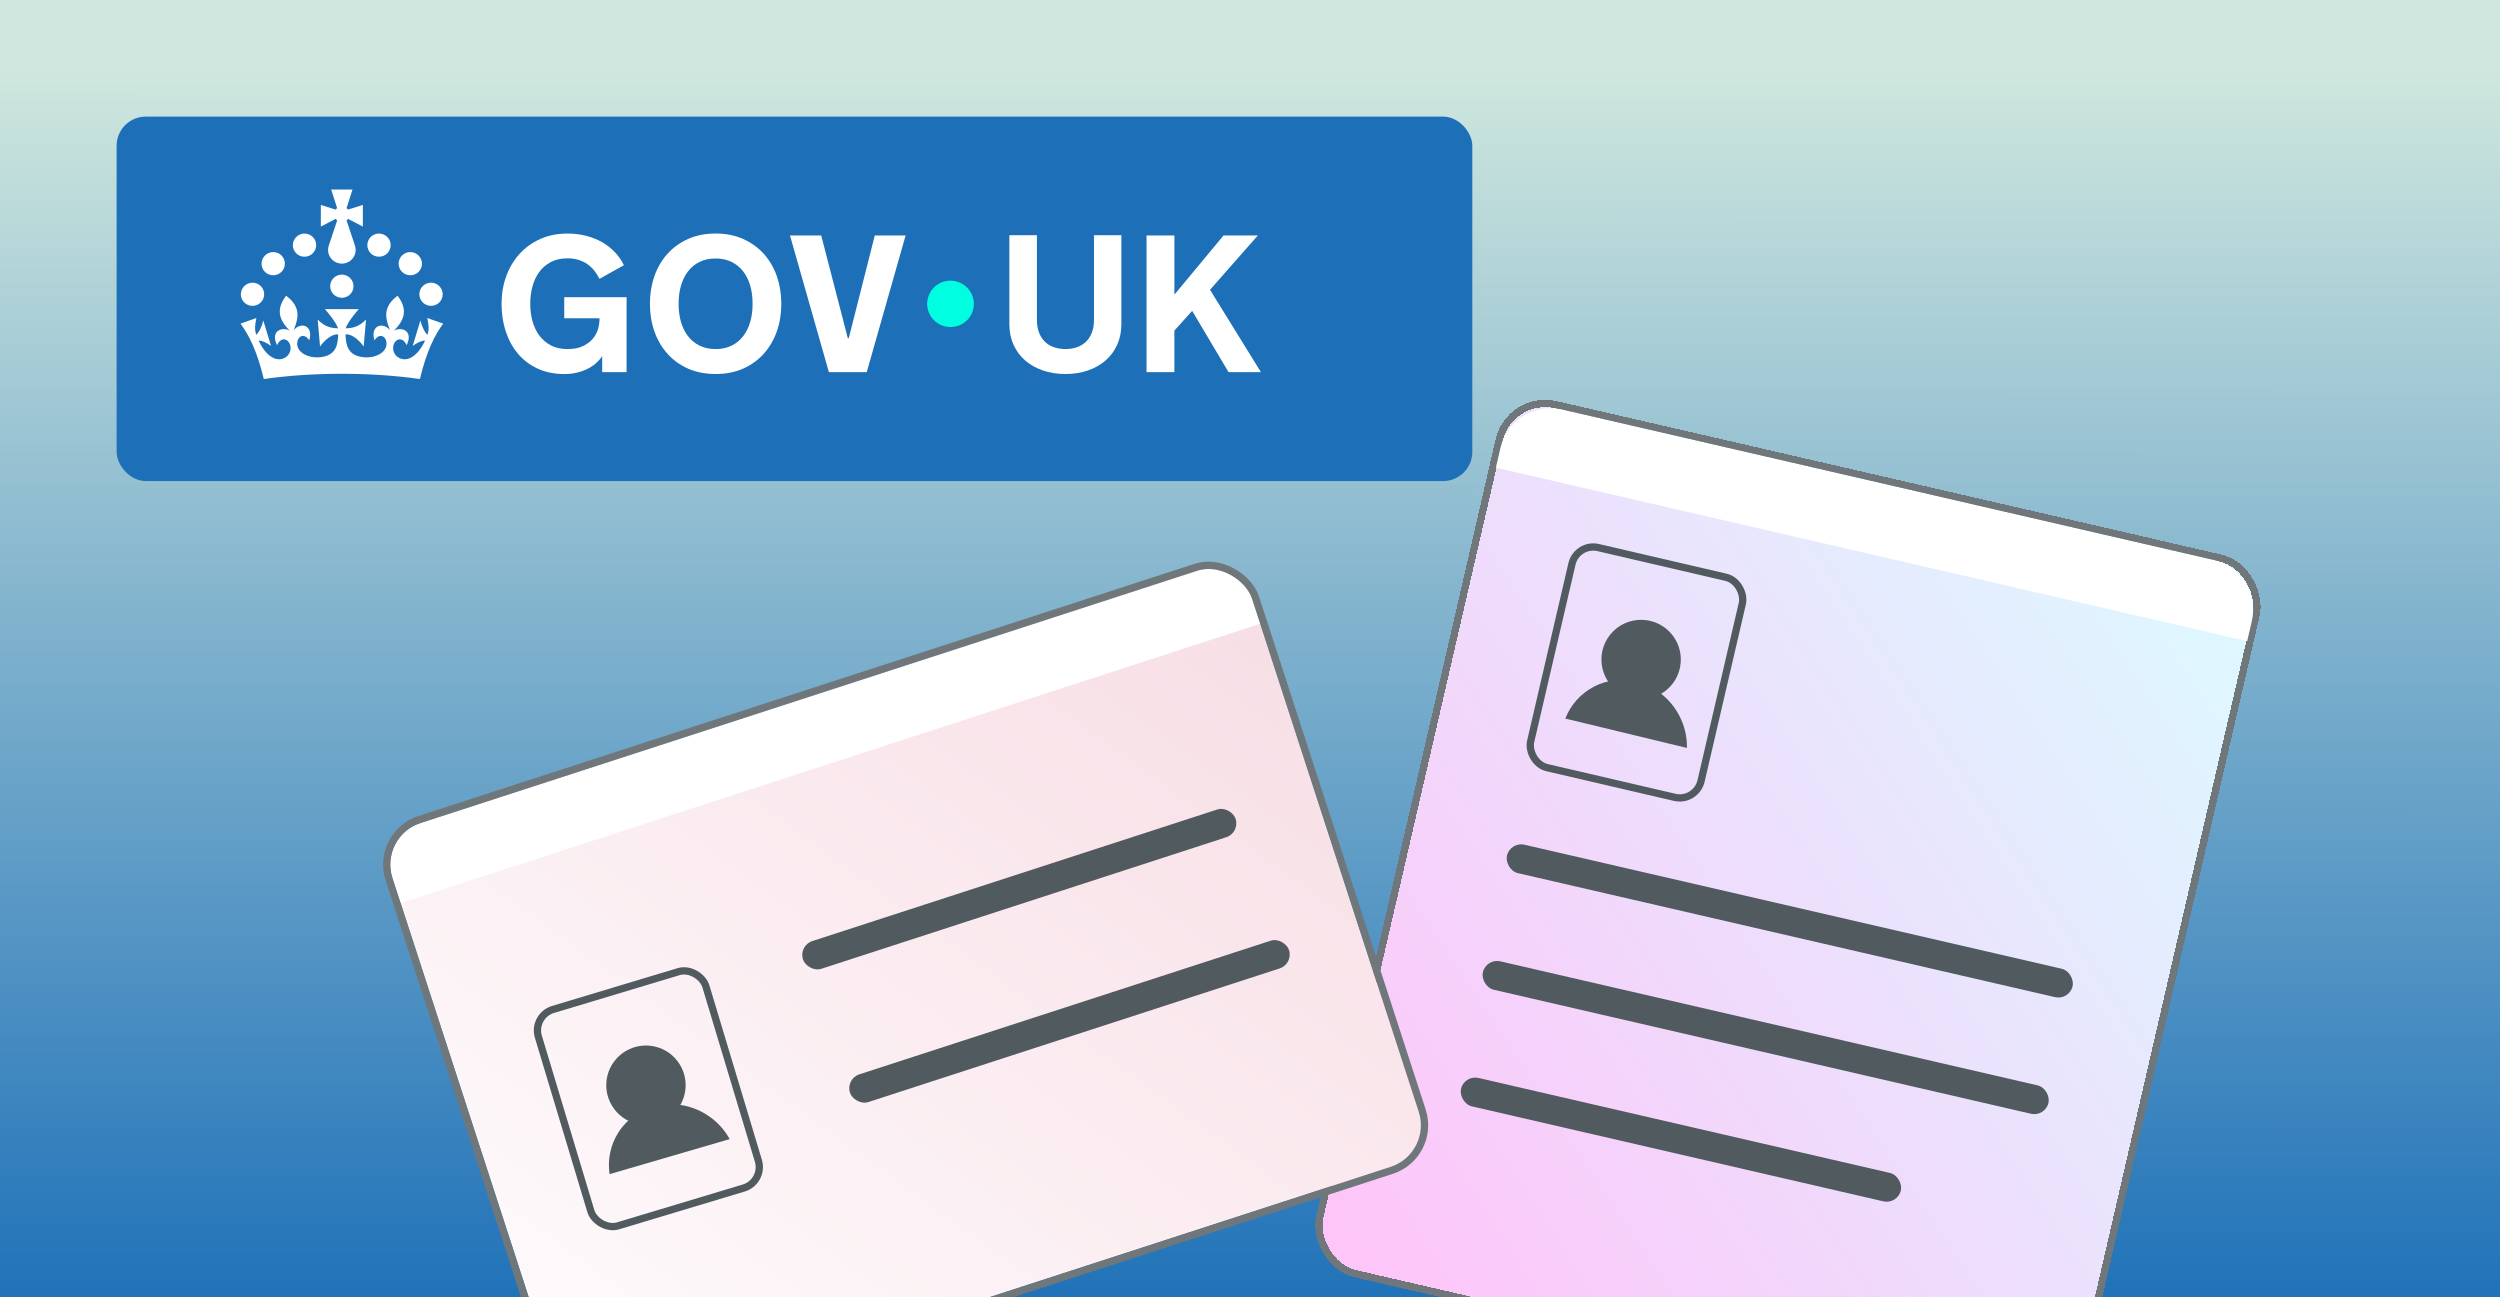 <svg width="343" height="178" viewBox="0 0 343 178" fill="none" xmlns="http://www.w3.org/2000/svg">
<g clip-path="url(#clip0_14848_72138)">
<path d="M0 -28H343V249H0V-28Z" fill="url(#paint0_linear_14848_72138)"/>
<rect x="16" y="16" width="186" height="50" rx="4" fill="#1D70B8"/>
<path d="M52.618 35.099C51.793 35.438 50.856 35.051 50.52 34.242C50.183 33.435 50.569 32.495 51.395 32.16C52.205 31.83 53.145 32.224 53.481 33.033C53.816 33.838 53.428 34.77 52.618 35.099Z" fill="white"/>
<path d="M47.521 40.732C46.695 41.071 45.758 40.684 45.423 39.875C45.085 39.068 45.472 38.127 46.297 37.792C47.107 37.463 48.047 37.857 48.383 38.666C48.719 39.471 48.33 40.403 47.521 40.732Z" fill="white"/>
<path d="M56.911 37.642C56.086 37.981 55.149 37.594 54.813 36.785C54.476 35.978 54.862 35.038 55.686 34.702C56.496 34.373 57.436 34.767 57.774 35.578C58.109 36.383 57.721 37.314 56.911 37.644V37.642Z" fill="white"/>
<path d="M59.755 41.84C58.929 42.178 57.993 41.791 57.657 40.982C57.319 40.175 57.706 39.235 58.532 38.9C59.341 38.57 60.282 38.965 60.617 39.773C60.955 40.58 60.565 41.51 59.755 41.84Z" fill="white"/>
<path d="M47.749 30.032L47.753 30.028L49.782 31.085V28.117L47.757 28.754L47.751 28.749C47.695 28.675 47.63 28.608 47.555 28.551L47.55 28.545L48.365 26H45.437L46.252 28.547L46.246 28.553C46.174 28.61 46.107 28.675 46.05 28.751L46.045 28.756L44.02 28.118V31.085L46.049 30.028L46.052 30.032C46.112 30.109 46.183 30.179 46.261 30.239L45.096 33.726C45.096 33.726 45.094 33.735 45.092 33.739V33.742C45.038 33.917 45.009 34.101 45.009 34.294C45.009 35.238 45.711 36.016 46.624 36.149C46.637 36.149 46.651 36.153 46.666 36.154C46.744 36.165 46.822 36.171 46.904 36.171C46.985 36.171 47.063 36.163 47.141 36.154C47.154 36.154 47.169 36.151 47.181 36.149C48.094 36.016 48.797 35.236 48.797 34.294C48.797 34.103 48.767 33.917 48.713 33.742C48.66 33.568 48.713 33.739 48.713 33.739C48.713 33.735 48.711 33.73 48.709 33.726L47.546 30.239C47.624 30.179 47.695 30.111 47.755 30.032" fill="white"/>
<path d="M41.159 35.099C41.984 35.438 42.921 35.051 43.257 34.242C43.594 33.435 43.208 32.495 42.382 32.16C41.572 31.83 40.632 32.224 40.297 33.033C39.961 33.838 40.349 34.77 41.159 35.099Z" fill="white"/>
<path d="M36.866 37.642C37.692 37.981 38.628 37.594 38.964 36.785C39.301 35.978 38.915 35.038 38.091 34.702C37.281 34.373 36.341 34.767 36.004 35.578C35.668 36.383 36.056 37.314 36.866 37.644V37.642Z" fill="white"/>
<path d="M34.027 41.84C34.852 42.178 35.789 41.791 36.125 40.982C36.462 40.175 36.076 39.235 35.25 38.9C34.441 38.57 33.5 38.965 33.165 39.773C32.827 40.58 33.217 41.51 34.027 41.84Z" fill="white"/>
<path d="M46.899 51.283C50.739 51.283 54.373 51.541 57.611 52C58.529 48.163 59.649 45.968 60.805 44.402L58.629 43.633C58.845 44.73 58.88 45.24 58.638 45.944C58.279 45.596 57.94 44.955 57.675 43.977L56.622 47.461C57.263 47.023 57.758 46.74 58.322 46.726C57.319 48.871 56.066 49.423 55.253 49.275C54.262 49.095 53.807 48.217 53.959 47.472C54.188 46.416 55.279 46.142 55.787 47.369C56.76 45.396 55.108 44.782 54.045 45.366C55.678 43.748 55.865 42.311 54.547 40.572C52.711 41.967 52.689 43.346 53.515 45.288C52.442 44.071 50.772 44.724 51.377 46.692C52.15 45.503 53.175 46.25 53.014 47.38C52.877 48.363 51.569 49.158 49.939 49.017C47.603 48.806 47.464 47.207 47.405 45.883C47.979 45.776 49.014 46.306 49.896 47.535L50.22 43.84C49.262 44.833 48.391 45.02 47.422 45.051C47.745 44.053 49.226 42.417 49.226 42.417H44.58C44.58 42.417 46.06 44.051 46.384 45.051C45.416 45.02 44.545 44.833 43.585 43.84L43.91 47.535C44.792 46.306 45.826 45.778 46.4 45.883C46.342 47.207 46.202 48.806 43.866 49.017C42.236 49.158 40.928 48.363 40.792 47.38C40.63 46.25 41.656 45.503 42.429 46.692C43.031 44.723 41.362 44.069 40.289 45.288C41.117 43.346 41.095 41.967 39.256 40.572C37.937 42.312 38.124 43.75 39.757 45.366C38.694 44.782 37.042 45.396 38.017 47.369C38.527 46.142 39.616 46.418 39.844 47.472C39.998 48.216 39.541 49.093 38.55 49.275C37.739 49.424 36.485 48.871 35.481 46.726C36.047 46.739 36.541 47.023 37.184 47.461L36.129 43.977C35.864 44.955 35.525 45.596 35.165 45.944C34.922 45.24 34.956 44.728 35.174 43.633L33 44.402C34.156 45.966 35.274 48.165 36.193 52C39.43 51.541 43.062 51.283 46.901 51.283" fill="white"/>
<path d="M72.748 41.731C72.748 42.533 72.848 43.305 73.052 44.046C73.254 44.787 73.561 45.442 73.975 46.008C74.388 46.575 74.914 47.031 75.555 47.375C76.196 47.718 76.961 47.891 77.847 47.891C78.733 47.891 79.409 47.757 79.976 47.487C80.543 47.217 80.995 46.878 81.334 46.474C81.671 46.069 81.908 45.629 82.046 45.159C82.181 44.688 82.249 44.252 82.249 43.851V43.667H77.413V40.776H85.966V51.056H82.62V48.859C82.383 49.225 82.088 49.559 81.738 49.859C81.386 50.161 80.991 50.416 80.552 50.632C80.113 50.845 79.631 51.014 79.109 51.135C78.586 51.257 78.03 51.319 77.441 51.319C76.063 51.319 74.836 51.071 73.765 50.574C72.694 50.078 71.79 49.394 71.058 48.52C70.324 47.649 69.767 46.628 69.385 45.46C69.003 44.292 68.812 43.033 68.812 41.681C68.812 40.329 69.026 39.081 69.452 37.907C69.878 36.734 70.484 35.715 71.269 34.847C72.055 33.979 73.004 33.295 74.115 32.795C75.227 32.293 76.472 32.043 77.851 32.043C78.747 32.043 79.596 32.146 80.4 32.35C81.204 32.554 81.938 32.847 82.601 33.225C83.265 33.604 83.85 34.062 84.36 34.599C84.869 35.136 85.282 35.73 85.597 36.385L82.251 38.255C82.049 37.854 81.812 37.481 81.54 37.137C81.267 36.793 80.954 36.497 80.598 36.247C80.243 35.999 79.837 35.802 79.379 35.658C78.922 35.515 78.412 35.443 77.851 35.443C76.963 35.443 76.2 35.616 75.559 35.96C74.918 36.304 74.389 36.76 73.978 37.326C73.565 37.893 73.257 38.549 73.055 39.294C72.853 40.039 72.752 40.809 72.752 41.602V41.733L72.748 41.731Z" fill="white"/>
<path d="M98.182 32.039C99.588 32.039 100.848 32.289 101.964 32.791C103.079 33.293 104.026 33.977 104.804 34.843C105.582 35.712 106.175 36.732 106.583 37.904C106.992 39.077 107.196 40.335 107.196 41.677C107.196 43.02 106.992 44.289 106.583 45.456C106.175 46.624 105.582 47.645 104.804 48.516C104.026 49.388 103.079 50.072 101.964 50.571C100.848 51.067 99.587 51.315 98.182 51.315C96.778 51.315 95.505 51.067 94.393 50.571C93.281 50.074 92.336 49.39 91.56 48.516C90.782 47.645 90.189 46.624 89.781 45.456C89.372 44.289 89.168 43.029 89.168 41.677C89.168 40.325 89.372 39.077 89.781 37.904C90.189 36.73 90.782 35.712 91.56 34.843C92.338 33.975 93.281 33.291 94.393 32.791C95.505 32.289 96.766 32.039 98.182 32.039ZM98.182 47.891C99.008 47.891 99.735 47.737 100.363 47.428C100.991 47.119 101.521 46.688 101.951 46.139C102.381 45.589 102.707 44.94 102.925 44.189C103.144 43.439 103.255 42.621 103.255 41.73V41.626C103.255 40.745 103.146 39.928 102.925 39.172C102.705 38.419 102.381 37.767 101.951 37.218C101.521 36.668 100.991 36.239 100.363 35.928C99.735 35.62 99.008 35.465 98.182 35.465C97.356 35.465 96.627 35.62 95.994 35.928C95.362 36.237 94.832 36.668 94.406 37.218C93.98 37.767 93.657 38.419 93.437 39.172C93.216 39.926 93.107 40.745 93.107 41.626V41.73C93.107 42.621 93.216 43.439 93.437 44.189C93.656 44.94 93.98 45.589 94.406 46.139C94.832 46.688 95.362 47.117 95.994 47.428C96.626 47.737 97.356 47.891 98.182 47.891Z" fill="white"/>
<path d="M113.723 51.057L108.387 32.303H112.669L116.319 46.402H116.45L120.021 32.303H124.251L118.915 51.057H113.723Z" fill="white"/>
<path d="M146.179 47.89C146.733 47.89 147.248 47.809 147.728 47.647C148.206 47.486 148.619 47.241 148.966 46.916C149.312 46.588 149.587 46.174 149.79 45.672C149.992 45.17 150.094 44.58 150.094 43.9V32.273H153.85V44.462C153.85 45.509 153.659 46.454 153.277 47.3C152.896 48.146 152.364 48.865 151.684 49.457C151.004 50.049 150.194 50.507 149.255 50.831C148.316 51.153 147.289 51.314 146.174 51.314C145.058 51.314 144.032 51.153 143.092 50.831C142.153 50.509 141.341 50.051 140.656 49.457C139.97 48.865 139.439 48.146 139.057 47.3C138.675 46.454 138.484 45.509 138.484 44.462V32.273H142.266V43.9C142.266 44.58 142.366 45.17 142.57 45.672C142.772 46.174 143.046 46.588 143.394 46.916C143.741 47.243 144.154 47.487 144.632 47.647C145.11 47.809 145.627 47.89 146.181 47.89H146.179Z" fill="white"/>
<path d="M157.307 32.303H161.127V40.425L167.873 32.303H172.578L166.015 39.758L172.998 51.059H168.557L163.564 42.649L161.125 45.356V51.059H157.305V32.303H157.307Z" fill="white"/>
<path d="M131.647 44.621C129.995 45.298 128.122 44.523 127.451 42.906C126.776 41.292 127.549 39.411 129.2 38.741C130.819 38.081 132.7 38.87 133.371 40.488C134.043 42.099 133.266 43.961 131.647 44.621Z" fill="#00FFE0"/>
<g filter="url(#filter0_d_14848_72138)">
<rect x="207.516" y="53.211" width="105.587" height="121.362" rx="6" transform="rotate(13 207.516 53.211)" fill="url(#paint1_linear_14848_72138)" shape-rendering="crispEdges"/>
<rect x="207.141" y="52.611" width="106.587" height="122.362" rx="6.5" transform="rotate(13 207.141 52.611)" stroke="#6F777B" shape-rendering="crispEdges"/>
<rect x="207.207" y="114" width="79.644" height="4" rx="2" transform="rotate(13 207.207 114)" fill="#505A5F"/>
<path d="M205.867 59.988C206.736 56.221 210.495 53.872 214.262 54.742L303.701 75.39C307.468 76.26 309.816 80.019 308.947 83.785L308.316 86.516L205.236 62.718L205.867 59.988Z" fill="white"/>
<rect x="203.898" y="130" width="79.644" height="4" rx="2" transform="rotate(13 203.898 130)" fill="#505A5F"/>
<rect x="200.902" y="146" width="61.932" height="4" rx="2" transform="rotate(13 200.902 146)" fill="#505A5F"/>
<circle cx="225.163" cy="89.04" r="5.445" transform="rotate(-1.279 225.163 89.04)" fill="#505A5F"/>
<path d="M230.368 96.686C228.057 92.326 222.794 90.587 218.614 92.803C216.79 93.769 215.474 95.328 214.761 97.141L231.447 101.171C231.476 99.668 231.13 98.124 230.368 96.686Z" fill="#505A5F"/>
<rect x="216.352" y="73" width="24" height="31" rx="3" transform="rotate(13.097 216.352 73)" stroke="#505A5F"/>
</g>
<g filter="url(#filter1_d_14848_72138)">
<g clip-path="url(#clip1_14848_72138)">
<rect x="52" y="113.32" width="124" height="86" rx="6" transform="rotate(-18 52 113.32)" fill="url(#paint2_linear_14848_72138)"/>
<rect x="109.551" y="128.286" width="62.413" height="4" rx="2" transform="rotate(-18 109.551 128.286)" fill="#505A5F"/>
<path d="M53.573 119.203C52.549 116.052 54.274 112.667 57.425 111.643L164.346 76.902C167.498 75.878 170.883 77.603 171.907 80.754L172.995 84.104L54.661 122.553L53.573 119.203Z" fill="white"/>
<rect x="116" y="146.571" width="63.334" height="4" rx="2" transform="rotate(-18 116 146.571)" fill="#505A5F"/>
<circle cx="88.624" cy="147.444" r="5.445" transform="rotate(-31.124 88.624 147.444)" fill="#505A5F"/>
<path d="M96.945 151.485C92.77 148.853 87.341 149.964 84.817 153.967C83.717 155.712 83.351 157.72 83.634 159.647L100.113 154.838C99.39 153.52 98.322 152.353 96.945 151.485Z" fill="#505A5F"/>
<rect x="73" y="137.916" width="24" height="31" rx="3" transform="rotate(-16.747 73 137.916)" stroke="#505A5F"/>
</g>
<rect x="51.37" y="112.999" width="125" height="87" rx="6.5" transform="rotate(-18 51.37 112.999)" stroke="#6F777B"/>
</g>
</g>
<defs>
<filter id="filter0_d_14848_72138" x="178.769" y="53.211" width="133.072" height="144.895" filterUnits="userSpaceOnUse" color-interpolation-filters="sRGB">
<feFlood flood-opacity="0" result="BackgroundImageFix"/>
<feColorMatrix in="SourceAlpha" type="matrix" values="0 0 0 0 0 0 0 0 0 0 0 0 0 0 0 0 0 0 127 0" result="hardAlpha"/>
<feOffset dy="1.446"/>
<feGaussianBlur stdDeviation="0.723"/>
<feComposite in2="hardAlpha" operator="out"/>
<feColorMatrix type="matrix" values="0 0 0 0 0 0 0 0 0 0 0 0 0 0 0 0 0 0 0.25 0"/>
<feBlend mode="normal" in2="BackgroundImageFix" result="effect1_dropShadow_14848_72138"/>
<feBlend mode="normal" in="SourceGraphic" in2="effect1_dropShadow_14848_72138" result="shape"/>
</filter>
<filter id="filter1_d_14848_72138" x="50.554" y="75.002" width="147.4" height="123.002" filterUnits="userSpaceOnUse" color-interpolation-filters="sRGB">
<feFlood flood-opacity="0" result="BackgroundImageFix"/>
<feColorMatrix in="SourceAlpha" type="matrix" values="0 0 0 0 0 0 0 0 0 0 0 0 0 0 0 0 0 0 127 0" result="hardAlpha"/>
<feOffset dy="1.446"/>
<feGaussianBlur stdDeviation="0.723"/>
<feComposite in2="hardAlpha" operator="out"/>
<feColorMatrix type="matrix" values="0 0 0 0 0 0 0 0 0 0 0 0 0 0 0 0 0 0 0.25 0"/>
<feBlend mode="normal" in2="BackgroundImageFix" result="effect1_dropShadow_14848_72138"/>
<feBlend mode="normal" in="SourceGraphic" in2="effect1_dropShadow_14848_72138" result="shape"/>
</filter>
<linearGradient id="paint0_linear_14848_72138" x1="171.043" y1="5.825" x2="171.003" y2="225.082" gradientUnits="userSpaceOnUse">
<stop offset="0.016" stop-color="#CFE7DE"/>
<stop offset="0.8" stop-color="#1D70B8"/>
<stop offset="1" stop-color="#0F385C"/>
</linearGradient>
<linearGradient id="paint1_linear_14848_72138" x1="207.764" y1="176.607" x2="315.087" y2="63.567" gradientUnits="userSpaceOnUse">
<stop stop-color="#FFC3F9"/>
<stop offset="1" stop-color="#DDF8FF"/>
</linearGradient>
<linearGradient id="paint2_linear_14848_72138" x1="56.242" y1="200.582" x2="173.237" y2="115.575" gradientUnits="userSpaceOnUse">
<stop stop-color="#FEFBFC"/>
<stop offset="1" stop-color="#F7DEE5"/>
</linearGradient>
<clipPath id="clip0_14848_72138">
<rect width="343" height="178" fill="white"/>
</clipPath>
<clipPath id="clip1_14848_72138">
<rect x="52" y="113.32" width="124" height="86" rx="6" transform="rotate(-18 52 113.32)" fill="white"/>
</clipPath>
</defs>
</svg>
